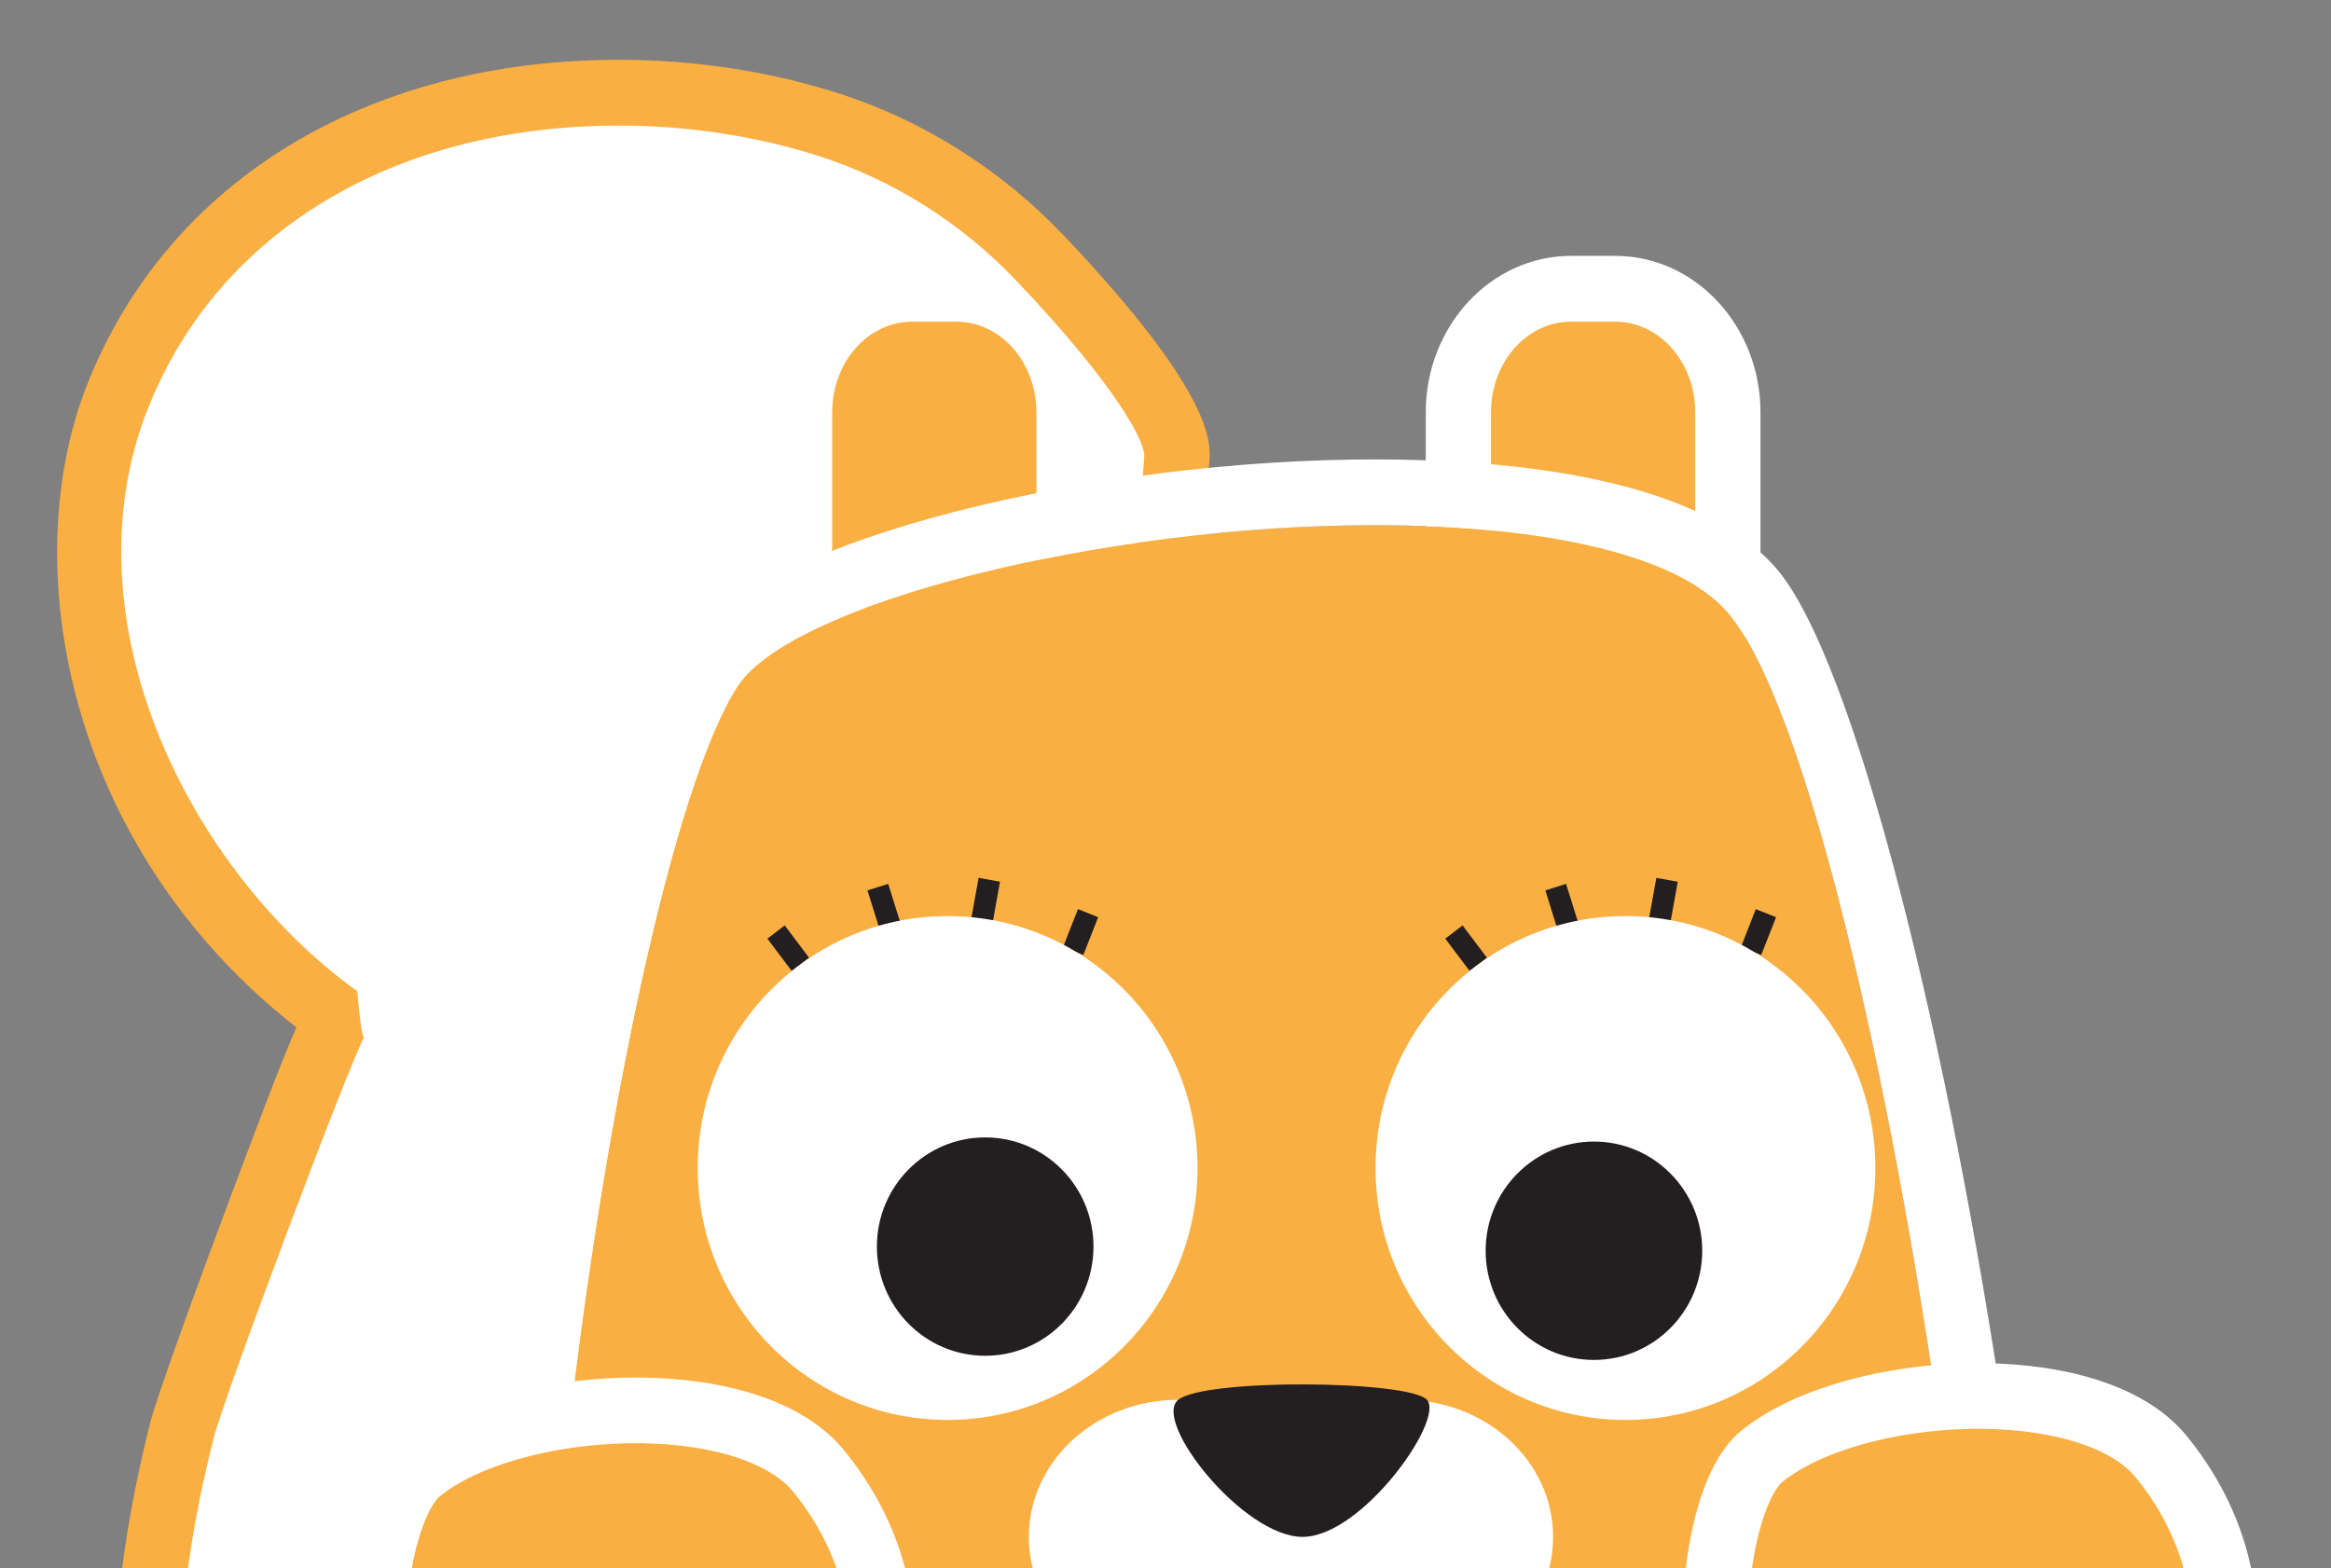 <?xml version="1.0" encoding="utf-8"?>
<!-- Generator: Adobe Illustrator 16.0.0, SVG Export Plug-In . SVG Version: 6.00 Build 0)  -->
<!DOCTYPE svg PUBLIC "-//W3C//DTD SVG 1.1//EN" "http://www.w3.org/Graphics/SVG/1.1/DTD/svg11.dtd">
<svg version="1.1" id="Layer_1" xmlns="http://www.w3.org/2000/svg" xmlns:xlink="http://www.w3.org/1999/xlink" x="0px" y="0px"
	 width="162px" height="109px" viewBox="0 0 162 109" enable-background="new 0 0 162 109" xml:space="preserve">
<rect x="0" y="0" width="162" height="109" fill="#808080" stroke="none"/>
<g>
	<defs>
		<rect id="SVGID_61_" width="162" height="109"/>
	</defs>
	<clipPath id="SVGID_2_">
		<use xlink:href="#SVGID_61_"  overflow="visible"/>
	</clipPath>
	<g clip-path="url(#SVGID_2_)">
		<g>
			<path fill="#FFFFFF" d="M81.786,31.887c0.258-3.499-7.205-11.521-9.488-13.93c-4.058-4.275-9.061-7.465-14.651-9.27
				C40.696,3.209,16.332,7.116,8.2,27.484c-6.439,16.132,3.117,34.515,15.312,43.273c-0.443-0.322-10.119,25.733-10.854,28.625
				c-2.706,10.643-3.682,22.111-0.484,32.741c2.484,8.243,8.426,15.726,16.627,18.657c18.139,6.477,44.213,0,44.213,0
				S81.774,32.051,81.786,31.887"/>
			<path fill="#FAAF42" d="M25.318,72.086c-1.004,1.721-9.71,24.9-10.463,27.862c-3.037,11.947-3.208,22.548-0.51,31.517
				c2.479,8.225,8.165,14.643,15.216,17.158c5.104,1.825,11.418,2.746,18.767,2.746c9.877,0,18.981-1.695,22.554-2.451
				c1.067-14.487,8.633-117.052,8.643-117.203c0.066-0.907-1.701-4.625-8.867-12.178c-3.801-4.007-8.539-7.007-13.701-8.674
				c-4.328-1.396-9.142-2.134-13.924-2.134c-15.594,0-27.826,7.329-32.729,19.608c-5.85,14.655,2.79,32.13,14.523,40.557h0.002
				C24.829,68.895,25.127,72.414,25.318,72.086 M48.328,155.944L48.328,155.944c-7.866,0-14.689-1.013-20.28-3.01
				c-8.401-2.999-15.145-10.527-18.041-20.145c-2.941-9.778-2.789-21.206,0.456-33.976c0.413-1.635,3.113-9.103,5.565-15.633
				c2.289-6.096,3.641-9.67,4.574-11.76C4.565,58.853,1.081,39.195,6.097,26.633C11.716,12.554,25.522,4.156,43.032,4.156
				c5.245,0,10.54,0.813,15.309,2.35c5.877,1.902,11.27,5.314,15.596,9.871c10.455,11.021,10.205,14.409,10.112,15.679
				c-0.018,0.234-8.771,118.895-8.771,118.895l-0.123,1.653l-1.597,0.395C73.076,153.122,61.55,155.944,48.328,155.944"/>
			<path fill="#FAAF42" d="M110.72,45.454c-5.865,0-9.365-1.831-9.365-4.898V28.663c0-4.736,3.512-8.588,7.82-8.588h3.088
				c4.312,0,7.821,3.852,7.821,8.588v11.893C120.084,43.623,116.581,45.454,110.72,45.454"/>
			<path fill="#FFFFFF" d="M112.262,17.787h-3.085c-5.562,0-10.088,4.878-10.088,10.87v11.898c0,1.685,0.838,7.181,11.63,7.181
				s11.63-5.496,11.63-7.181V28.657C122.349,22.665,117.823,17.787,112.262,17.787 M112.262,22.362c3.065,0,5.554,2.818,5.554,6.295
				v11.898c0,1.737-3.55,2.609-7.097,2.609s-7.097-0.872-7.097-2.609V28.657c0-3.477,2.487-6.295,5.555-6.295H112.262z"/>
			<path fill="#FAAF42" d="M64.933,44.155c-3.906,0-8.077-0.948-8.077-3.6V28.657c0-4.014,2.931-7.285,6.534-7.285h3.085
				c3.604,0,6.535,3.271,6.535,7.285v11.898C73.01,43.207,68.837,44.155,64.933,44.155"/>
			<path fill="#FFFFFF" d="M66.475,20.385h-3.087c-4.143,0-7.516,3.711-7.516,8.272v11.898c0,2.873,3.388,4.587,9.059,4.587
				c5.673,0,9.059-1.714,9.059-4.587V28.657C73.989,24.096,70.618,20.385,66.475,20.385 M66.475,22.362
				c3.065,0,5.552,2.818,5.552,6.295v11.898c0,1.737-3.547,2.609-7.096,2.609c-3.546,0-7.094-0.872-7.094-2.609V28.657
				c0-3.477,2.483-6.295,5.551-6.295H66.475z"/>
			<path fill="#FAAF42" d="M120.003,42.484c-3.347-3.803-12.266-5.979-24.47-5.979c-19.026,0-40.547,5.443-44.278,11.203
				c-8.925,13.768-19.514,92.217-10.148,109.586c3.484,6.466,18.307,10.324,39.65,10.324c26.545,0,51.535-5.718,55.321-10.635
				C143.839,146.901,130.919,54.874,120.003,42.484"/>
			<path fill="#FFFFFF" d="M80.757,167.619c-21.346,0-36.166-3.858-39.651-10.324c-9.365-17.375,1.226-95.818,10.15-109.586
				c3.731-5.756,25.251-11.203,44.278-11.203c12.204,0,21.121,2.181,24.47,5.979c10.914,12.386,23.834,104.417,16.073,114.498
				C132.292,161.905,107.302,167.619,80.757,167.619 M123.394,39.447c-5.471-6.213-18.171-7.514-27.859-7.514
				c-19.062,0-42.93,5.333-48.075,13.273c-8.938,13.791-21.331,93.877-10.34,114.272c5.964,11.062,29.9,12.717,43.638,12.717
				c23.835,0,53.191-4.985,58.902-12.406C149.677,146.771,134.383,51.922,123.394,39.447"/>
		</g>
		<polygon fill="#231F20" points="102.136,67.493 100.442,65.246 101.647,64.327 103.339,66.572 		"/>
		<polygon fill="#231F20" points="108.239,64.583 107.399,61.893 108.839,61.438 109.681,64.129 		"/>
		
			<rect x="114.879" y="61.142" transform="matrix(0.984 0.177 -0.177 0.984 12.894 -19.475)" fill="#231F20" width="1.512" height="2.82"/>
		<polygon fill="#231F20" points="122.402,66.379 120.995,65.819 122.024,63.195 123.433,63.757 		"/>
		<g>
			<path fill="#FFFFFF" d="M130.335,81.191c0,9.672-7.775,17.511-17.369,17.511c-9.592,0-17.368-7.839-17.368-17.511
				c0-9.676,7.776-17.514,17.368-17.514C122.56,63.678,130.335,71.516,130.335,81.191"/>
		</g>
		<polygon fill="#231F20" points="55.024,67.493 53.332,65.246 54.537,64.327 56.228,66.572 		"/>
		<polygon fill="#231F20" points="61.128,64.583 60.286,61.893 61.728,61.438 62.569,64.129 		"/>
		
			<rect x="67.767" y="61.142" transform="matrix(0.984 0.177 -0.177 0.984 12.15 -11.138)" fill="#231F20" width="1.512" height="2.82"/>
		<polygon fill="#231F20" points="75.29,66.379 73.884,65.819 74.917,63.195 76.321,63.757 		"/>
		<path fill="#FFFFFF" d="M83.224,81.191c0,9.672-7.774,17.511-17.368,17.511c-9.593,0-17.368-7.839-17.368-17.511
			c0-9.676,7.775-17.514,17.368-17.514C75.449,63.678,83.224,71.516,83.224,81.191"/>
		<path fill="#231F20" d="M75.995,86.651c0,4.194-3.371,7.59-7.527,7.59c-4.154,0-7.526-3.396-7.526-7.59
			c0-4.192,3.372-7.589,7.526-7.589C72.624,79.062,75.995,82.459,75.995,86.651"/>
		<path fill="#231F20" d="M118.302,86.941c0,4.191-3.371,7.59-7.526,7.59c-4.156,0-7.527-3.398-7.527-7.59
			c0-4.189,3.371-7.59,7.527-7.59C114.931,79.352,118.302,82.752,118.302,86.941"/>
		<path fill="#FFFFFF" d="M71.503,106.83c0,5.261,4.647,9.526,10.376,9.526c5.731,0,10.38-4.266,10.38-9.526
			c0-5.26-4.648-9.525-10.38-9.525C76.15,97.305,71.503,101.57,71.503,106.83"/>
		<path fill="#FFFFFF" d="M87.183,106.83c0,5.261,4.646,9.526,10.375,9.526c5.731,0,10.379-4.266,10.379-9.526
			c0-5.26-4.647-9.525-10.379-9.525C91.829,97.305,87.183,101.57,87.183,106.83"/>
		<path fill="#231F20" d="M81.88,97.305c1.824-1.495,16.041-1.369,17.293,0c1.25,1.362-4.514,9.525-8.648,9.525
			C86.394,106.83,80.056,98.798,81.88,97.305"/>
		<path fill="#FAAF42" stroke="#FFFFFF" stroke-width="4.565" stroke-miterlimit="10" d="M29.115,102.248
			c6.331-5.159,22.827-6.054,27.772,0c4.946,6.055,5.137,12.903,3.234,16.708c-1.902,3.804-30.72,3.994-33.002,0.189
			C24.837,115.342,26.102,104.705,29.115,102.248z"/>
		<path fill="#FAAF42" stroke="#FFFFFF" stroke-width="4.565" stroke-miterlimit="10" d="M122.423,101.248
			c6.33-5.159,22.826-6.054,27.772,0c4.946,6.055,5.136,12.903,3.233,16.708c-1.902,3.804-30.72,3.994-33.002,0.189
			C118.144,114.342,119.408,103.705,122.423,101.248z"/>
	</g>
</g>
</svg>
